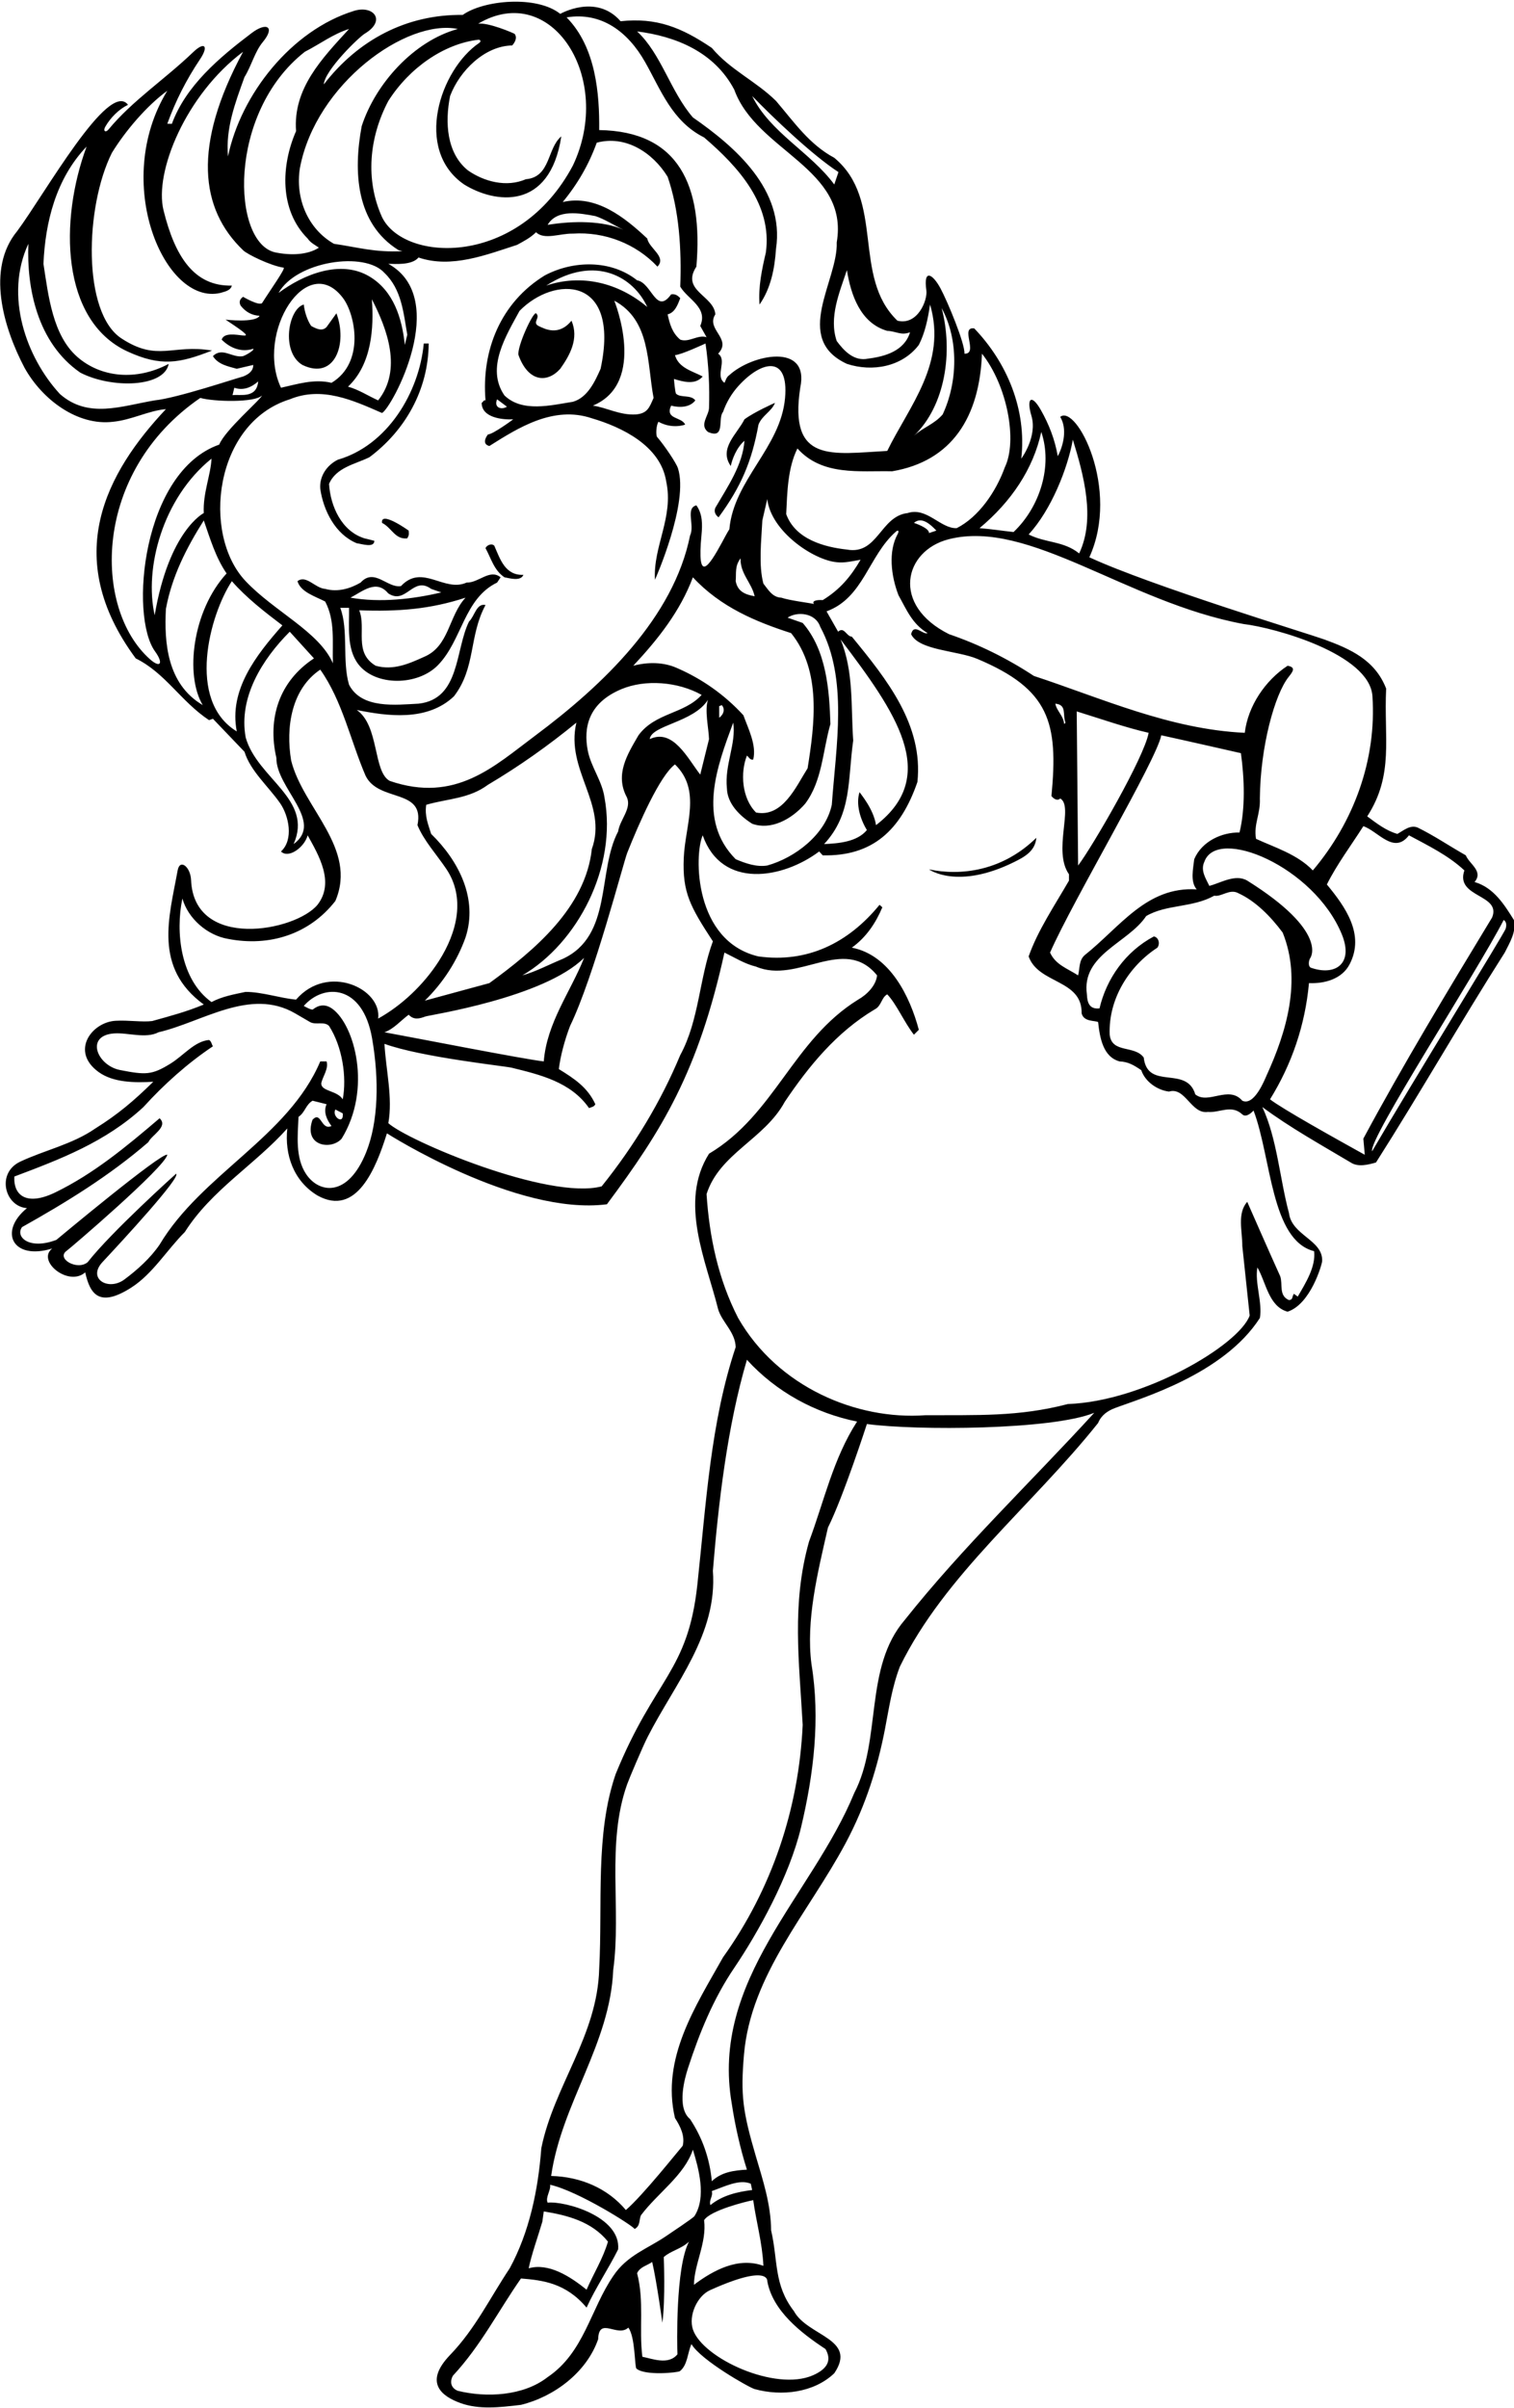 <?xml version="1.0" encoding="UTF-8"?>
<svg xmlns="http://www.w3.org/2000/svg" xmlns:xlink="http://www.w3.org/1999/xlink" width="397pt" height="631pt" viewBox="0 0 397 631" version="1.1">
<g id="surface1">
<path style=" stroke:none;fill-rule:nonzero;fill:rgb(0%,0%,0%);fill-opacity:1;" d="M 396.965 241.09 C 394.48 237.133 391.723 232.625 386.66 231.152 C 389.055 228.301 385.281 226.461 384.363 224.16 C 380.129 221.77 376.082 219.008 371.758 216.891 C 369.824 216.062 368.078 217.629 366.422 218.547 C 363.477 217.719 360.992 215.789 358.512 213.949 C 365.594 203 362.836 193.34 363.477 180.461 C 360.547 172.902 354 170.047 347.207 167.566 C 343.332 166.152 301.746 153.504 285.645 146.051 C 293.828 128.145 282.199 105.812 278.012 109.254 C 279.852 112.289 278.93 116.613 277.367 119.555 C 276.617 115.219 275.078 111.242 272.945 107.484 C 270.426 103.039 269.102 104.434 270.449 108.934 C 272.102 114.461 267.797 120.199 267.797 120.199 C 269.27 107.32 264.027 94.992 255.469 86.066 C 251.605 85.516 256.664 92.828 252.895 92.691 C 253.078 90.117 248.5 79.07 246.594 75.535 C 244.637 71.906 242.078 70.203 242.91 76.121 C 243.262 78.633 240.637 85.371 235.32 84.043 C 223.27 72.453 232.195 52.488 218.762 41.355 C 212.23 37.859 208.273 32.062 203.488 26.453 C 198.152 21.207 191.531 18.355 186.652 12.559 C 178.656 7.156 172.117 4.555 162.734 5.566 C 156.316 -1.785 146.91 3.637 146.91 3.637 C 140.773 -1.273 126.809 0 121.336 3.91 C 106.613 3.727 93.918 10.445 84.902 22.129 C 85.18 18.355 94.121 9.734 95.633 8.828 C 101.391 5.379 97.887 1.293 92.879 2.836 C 76.379 7.91 63.148 24.773 59.785 40.988 C 59.141 33.629 61.625 27.098 64.109 20.195 C 65.902 17.328 66.801 13.566 68.895 11.043 C 72.246 7.008 69.918 5.695 66.016 8.641 C 57.398 15.152 48.73 22.508 45.066 32.457 L 43.871 32.434 C 46.031 26.469 48.84 20.91 52.453 15.531 C 54.758 12.098 53.703 10.738 50.633 13.684 C 43.215 20.809 34.758 26.316 28.461 33.926 C 27.707 34.836 26.945 34.387 27.609 33.215 C 28.965 30.84 31.164 28.637 33.566 27.465 C 28.512 20.793 11.66 50.969 4.496 60.586 C -3.617 70.406 0.812 85.699 6.426 96.371 C 11.117 104.836 20.41 111.645 29.609 110.539 C 34.484 110.078 38.992 107.598 43.504 107.227 C 27.934 123.77 15.852 145.863 35.59 172.547 C 43.41 176.41 47.367 183.773 54.82 188.738 L 55.832 188.371 L 64.109 197.02 C 65.676 202.07 70.262 205.965 73.414 210.445 C 75.742 213.762 77.074 220.047 73.68 223.148 C 75.652 225.121 79.844 222.043 80.672 218.914 C 83.523 224.066 87.848 231.242 83.246 237.133 C 77.473 244.09 50.883 249.113 50.102 230.637 C 49.957 227.168 47.152 224.934 46.574 228.141 C 44.395 240.238 40.121 253.539 53.438 263.262 C 48.746 265.191 44.883 266.203 39.914 267.586 C 37.309 267.926 33.656 267.32 30.289 267.52 C 24.07 267.879 18.344 275.5 25.855 280.949 C 29.703 283.742 35.359 283.777 40.191 283.5 C 35.039 288.559 30.898 292.055 25.012 295.734 C 18.965 299.922 11.684 301.43 5.301 304.438 C -1.023 307.426 1.223 316.188 7.07 316.621 C -0.469 322.789 3.328 330.391 13.695 327.199 C 9.512 330.418 17.949 337.336 22.344 333.457 C 23.598 339.121 26 342.828 34.434 337.434 C 40.027 333.855 43.719 327.625 48.469 322.875 C 55.461 311.836 66.871 305.211 75.336 295.734 C 74.598 302.637 76.988 309.535 83.246 313.309 C 93.508 319.008 98.602 306.148 101.461 297.023 C 101.461 297.023 135.363 318.676 159.145 315.609 C 173.574 296.23 183.043 281.039 189.965 249.645 C 192.633 250.934 195.211 252.59 198.246 253.324 C 209.195 258.016 221.34 244.953 229.984 255.625 C 229.711 258.293 227.316 260.684 225.02 261.973 C 207.906 272.551 203.215 292.055 185.918 302.359 C 177.914 315.055 185.184 330.512 188.309 343.117 C 189.32 346.52 192.816 349.098 192.91 353.051 C 186.316 372.746 185.145 394.16 182.871 415.211 C 180.391 438.25 171.773 439.605 161.445 464.922 C 156.02 480.656 158.043 498.781 157.121 515.984 C 156.66 533.555 145.254 546.621 141.941 562.996 C 141.113 573.945 138.812 584.984 133.66 594.461 C 128.59 602.027 124.645 610.297 118.07 617.117 C 110.965 624.484 115.945 628.062 120.785 629.793 C 125.617 631.523 130.879 630.938 136.605 630.246 C 145.254 628.133 153.809 621.785 156.848 613.043 C 157.031 606.973 161.906 612.676 164.758 610.008 C 166.598 612.398 166.391 620.309 166.883 620.742 C 169.078 622.672 177.785 621.805 178.285 621.41 C 180.316 619.82 180.285 616.543 181.316 614.332 C 183.801 618.562 196.484 625.727 197.859 626.105 C 204.961 628.074 213.441 627.055 218.762 621.969 C 224.926 612.859 211.77 612.309 208.184 605.684 C 202.848 598.785 204.043 592.434 202.203 584.523 C 202.148 577.668 200.016 571.277 198.184 565.047 C 194.719 553.262 194.184 548.961 195.086 538.449 C 196.895 517.449 211.945 501.363 221.738 483.039 C 227.184 472.852 230.18 462.816 232.055 453.148 C 233.113 447.68 233.891 442.18 235.965 436.773 C 247.742 412.668 270.559 394.727 287.945 372.926 C 288.801 370.836 290.484 369.727 292.359 369.016 C 299.016 366.492 320.828 360.227 330.359 345.414 C 331.094 341.461 328.977 336.125 329.715 332.168 C 332.016 336.125 332.656 342.379 337.625 343.762 C 343.68 341.805 346.66 331.355 346.695 330.484 C 346.922 324.934 338.711 323.793 337.992 317.906 C 335.602 309.074 334.867 298.312 331.004 290.125 C 338.18 295.461 346.457 300.059 354.188 304.66 C 356.117 305.949 358.879 305.211 360.809 304.66 C 372.402 286.445 382.98 267.859 394.574 249.645 C 395.863 247.066 397.703 244.125 396.965 241.09 Z M 326.035 163.531 C 334.316 164.508 359.141 171.398 359.879 182.441 C 360.984 199.047 355.055 215.34 344.25 228.117 C 340.203 223.883 334.129 222.043 329.348 219.836 C 328.703 215.879 330.543 213.395 330.359 209.258 C 330.48 195.656 334.262 182.004 337.879 177.438 C 338.945 176.086 339.949 174.867 337.625 174.48 C 331.738 178.344 327.23 185.059 326.402 192.051 C 306.715 191.133 288.773 182.945 271.109 177.148 C 264.117 172.547 256.664 168.867 248.848 166.199 C 233.578 158.566 237.047 144.309 248.777 141.32 C 269.875 135.953 295.367 157.828 326.035 163.531 Z M 327.047 230.785 C 323.918 228.945 320.055 231.43 317.109 232.164 C 316.191 230.23 314.719 228.117 315.82 225.816 C 319.172 216.508 344.543 227.086 351.836 244.824 C 355.012 252.547 350.184 255.762 343.973 253.691 C 342.871 253.508 343.145 251.668 343.605 251.023 C 343.605 251.023 348.484 244.184 327.047 230.785 Z M 313.797 233.086 C 300.641 232.258 293.742 242.93 284.359 250.379 C 282.887 251.762 283.16 253.785 282.703 255.625 C 279.852 253.785 276.812 252.863 275.344 249.645 C 281.32 236.027 303.309 199.137 304.508 192.695 C 310.855 194.074 325.391 197.387 325.391 197.387 C 326.309 204.012 326.586 211.832 325.023 218.18 C 320.516 218.09 315.18 220.387 313.152 225.172 C 312.879 227.656 312.051 231.059 313.797 233.086 Z M 282.336 186.441 C 288.59 188.371 295.121 190.672 301.195 192.051 C 300.09 198.398 286.473 221.859 282.703 226.828 Z M 279.391 189.383 L 279.023 189.754 C 278.93 187.637 277.09 186.348 276.723 184.414 C 279.852 184.691 278.562 187.359 279.391 189.383 Z M 239.645 137.035 C 241.664 135.285 243.969 137.402 245.535 139.059 L 243.602 139.703 C 243.695 138.324 239.645 137.035 239.645 137.035 Z M 281.32 115.23 C 284.176 124.523 287.301 135.934 282.977 145.039 C 278.84 141.727 274.328 142.371 269.73 140.07 C 275.676 133.617 279.969 122.742 281.32 115.23 Z M 273.043 113.207 C 276.078 122.133 272.676 132.895 265.773 139.43 C 262.371 139.059 260.254 138.691 256.852 138.414 C 265.129 131.516 270.926 122.961 273.043 113.207 Z M 257.492 92.691 C 264.109 101.035 266.871 115.508 263.473 122.5 C 261.176 128.848 256.664 135.473 250.871 138.414 C 246.637 138.602 243.051 132.805 237.988 134.461 C 230.812 135.289 230.172 145.5 222.074 144.027 C 216.188 143.383 208.551 141.359 206.156 134.734 C 206.434 129.125 206.527 122.684 209.102 117.531 C 215.633 124.801 225.387 123.328 233.941 123.512 C 249.652 120.855 256.855 109.277 257.492 92.691 Z M 220.418 167.578 C 234.82 186.57 246.625 203.234 229.711 216.246 C 229.066 212.016 225.66 208.059 225.387 207.602 C 224.375 210.727 225.57 214.684 227.316 217.535 C 224.742 220.664 219.867 221.031 216.094 221.215 C 223.453 213.305 222.258 204.379 223.73 194.074 C 223.086 185.059 223.914 176.137 220.418 167.578 Z M 218.117 210.91 C 216.461 218.73 208.457 224.805 201.191 226.828 C 198.43 227.289 195.484 226.277 192.91 225.172 C 182.699 214.867 188.035 200.793 192.266 189.383 C 193.094 194.902 189.965 200.426 190.609 206.59 C 190.703 210.637 194.016 213.855 197.234 215.879 C 202.02 217.629 207.445 214.867 211.125 210.637 C 215.633 204.656 215.727 196.742 217.75 189.754 C 217.473 180.922 216.738 170.434 210.48 163.258 L 206.527 161.875 C 208.918 160.219 213.793 160.496 215.082 164.27 C 222.441 177.883 219.223 195.457 218.117 210.91 Z M 164.391 208.98 C 165.68 211.926 162.551 214.777 162.09 217.902 C 156.57 228.301 160.711 245.227 147.555 251.301 C 143.965 252.773 140.562 254.613 136.973 255.625 C 151.418 247.16 161.906 227.289 158.504 208.98 C 157.871 204.641 154.922 200.902 154.117 196.68 C 153.008 190.855 154.117 184.328 162.914 180.621 C 169.188 177.98 177.762 178.633 183.984 182.117 C 179.387 187.176 171.844 186.715 167.426 192.695 C 164.48 197.758 161.172 203 164.391 208.98 Z M 113.055 218.547 C 112.316 216.156 111.305 213.855 111.766 210.91 C 117.562 209.258 122.988 209.348 127.957 205.668 C 136.055 200.883 143.965 195.273 151.141 189.383 C 148.199 201.805 159.422 210.727 155.191 222.504 C 153.535 237.867 140.102 249.094 128.324 257.648 L 111.398 262.246 C 116.184 257.555 119.863 251.852 122.07 245.688 C 125.383 235.566 120.32 225.633 113.055 218.547 Z M 122.988 162.887 C 119.309 170.34 120.691 183.219 109.742 184.414 C 103.945 184.691 94.84 185.887 91.527 179.449 C 89.688 173.285 91.434 165.098 89.227 159.301 L 91.527 159.301 C 91.598 164.207 90.844 170.051 93.984 174.105 C 98.445 179.871 109.52 179.789 114.852 174.305 C 121.203 167.77 121.645 156.867 130.352 152.676 L 131.27 151.297 C 128.418 148.996 125.566 152.77 122.348 152.676 C 116.457 155.344 110.754 147.617 105.141 153.598 C 101.645 154.238 98.152 148.719 94.562 152.676 C 91.895 154.238 88.582 155.254 85.27 154.332 C 82.602 154.148 80.301 150.559 78.004 152.309 C 78.832 155.16 82.602 156.266 85.27 157.645 C 87.938 162.703 87.109 168.223 87.293 173.836 C 83.703 165.547 71.918 160.266 64.387 152.281 C 52.762 139.953 56.242 110.793 75.977 104.652 C 84.441 101.156 92.629 104.93 100.176 108.238 C 102.703 106.977 118.297 78.262 101.828 69.141 C 103.484 69.141 107.992 69.602 109.742 67.484 C 118.391 70.43 127.59 66.746 135.594 64.172 C 137.25 63.254 139.09 62.332 140.562 60.859 C 142.68 62.977 146.91 61.137 150.223 61.227 C 158.594 60.676 166.781 63.895 172.395 69.875 C 174.879 67.301 170.188 65.094 169.727 62.516 C 163.84 56.996 156.293 50.926 147.555 52.949 C 151.512 48.164 154.453 43.012 156.477 37.398 C 163.93 35.375 171.105 39.883 175.062 46.324 C 178.098 55.062 178.742 65.367 178.375 75.121 C 180.305 78.434 185.734 80.547 183.617 85.426 L 185.273 88.367 C 182.973 87.633 180.676 89.84 178.375 89.012 C 176.258 87.266 175.613 84.871 175.062 82.387 C 176.992 81.93 177.73 79.812 178.375 78.156 C 177.73 77.422 176.992 76.961 175.98 77.145 C 172.027 82.664 170.922 74.109 167.059 73.465 C 160.25 68.035 150.312 68.219 142.863 72.176 C 131.27 79.262 126.211 91.863 127.312 104.93 C 126.855 104.742 126.672 105.387 126.301 105.57 C 126.301 109.445 131.684 110.047 134.582 109.895 C 134.582 109.895 129.246 113.852 127.957 113.852 C 127.223 114.773 126.484 116.43 128.324 116.887 C 135.777 112.195 145.07 106.215 155.191 109.621 C 163.012 111.922 173.223 116.797 174.695 126.18 C 176.719 135.562 171.199 143.199 171.75 151.941 C 171.75 151.941 180.711 131.816 177.766 122.707 C 177.316 121.316 174.219 116.723 172.312 114.527 C 171.949 114.113 172.027 111.461 172.672 110.539 C 176.355 112.57 179.66 111.277 179.66 111.277 C 178.742 109.16 174.324 109.988 175.98 106.309 C 178.098 106.859 180.859 106.859 182.328 104.93 C 181.137 103.363 178.496 104.336 177.289 103.191 C 177.008 102.926 176.719 99.316 176.719 99.316 C 179.203 100.051 182.238 100.973 184.262 98.672 C 181.688 97.293 177.914 96.465 176.992 93.059 C 178.465 93.059 184.996 90.023 184.996 90.023 C 185.824 95.543 186.102 101.434 185.918 106.953 C 185.824 108.977 183.344 111.367 185.641 113.207 C 190.336 115.23 188.125 109.621 189.598 107.965 C 190.426 105.527 191.828 103.133 193.645 101.133 C 199.688 94.48 206.879 92.93 205.855 104.328 C 204.688 117.355 192.41 125.727 191.254 138.691 C 190.562 139.797 189.941 141.016 189.312 142.176 C 185.84 148.551 182.707 153.188 183.945 140.199 C 184.199 137.531 184.258 134.723 182.605 132.438 C 179.66 133.172 182.238 137.68 180.949 140.348 C 176.602 161.844 158.238 179.461 140.281 192.836 C 129.59 200.801 119.453 210.578 102.199 204.656 C 97.781 202.266 99.496 190.195 93.551 186.07 C 101.371 187.637 111.949 189.199 119.035 182.484 C 124.828 174.941 122.898 166.754 127.312 158.562 C 124.922 158.012 124.461 161.508 122.988 162.887 Z M 94.195 159.945 C 104.496 160.312 112.777 159.668 122.07 156.633 C 117.562 161.508 117.84 169.422 111.121 172.18 C 107.258 173.93 103.117 175.77 98.52 174.48 C 92.629 170.984 96.125 164.727 94.195 159.945 Z M 91.895 156.633 C 95.113 154.977 98.668 151.734 101.797 155.504 C 106.488 158.633 108.27 150.836 113.055 154.332 L 115.723 155.254 C 108.363 157 99.715 158.012 91.895 156.633 Z M 97.508 78.434 C 101.555 86.254 105.512 96.926 99.16 104.93 C 96.492 103.73 94.012 102.074 91.25 101.34 C 97.508 95.453 98.059 85.883 97.508 78.434 Z M 96.863 72.453 C 89.32 67.945 79.566 71.898 73.035 76.777 C 77.68 68.461 95.645 65.75 100.816 71.531 C 105.324 75.855 105.785 81.93 106.797 87.723 L 106.152 90.391 C 105.418 83.398 103.211 76.223 96.863 72.453 Z M 89.934 78.105 C 93.18 82.398 95.754 95.031 86.926 100.328 C 82.328 99.223 77.91 100.695 73.68 101.617 C 66.914 87.273 80.504 65.633 89.934 78.105 Z M 143.598 58.93 C 146.082 54.695 152.152 55.891 156.109 56.629 C 158.41 57.363 160.984 59.02 163.469 60.215 C 158.227 57.824 150.312 57.824 143.598 58.93 Z M 132.281 103.641 C 127.312 96.465 132.742 87.906 136.238 81.469 C 145.273 72.223 162.754 72.074 157.488 96.648 C 156.02 99.961 154.086 104.191 150.223 105.297 C 144.426 106.215 136.973 108.148 132.281 103.641 Z M 132.926 106.586 C 131.41 107.539 129.43 106.77 130.352 104.652 Z M 143.23 74.844 C 156.199 66.531 166.195 72.703 169.727 80.457 C 162.184 74.109 152.523 71.715 143.23 74.844 Z M 161.078 78.801 C 170.645 83.953 169.633 95.086 171.383 104.285 C 170.277 106.77 169.816 108.332 166.781 108.609 C 162.551 108.883 158.961 106.77 155.465 106.309 C 169.84 100.305 161.078 78.801 161.078 78.801 Z M 197.879 156.266 C 195.395 155.805 193.461 155.066 192.91 152.309 C 193.094 150.191 192.633 148.352 194.199 146.328 C 194.016 150.285 197.141 152.77 197.879 156.266 Z M 111.539 266.395 C 112.52 266.027 142.586 261.512 153.164 251.023 C 149.578 260.039 143.414 267.953 142.586 278.164 C 137.984 277.703 107.902 271.816 100.816 270.527 C 103.211 269.699 105.051 267.492 107.164 265.93 C 108.508 267.383 110.023 266.965 111.539 266.395 Z M 185.641 183.402 C 184.723 186.164 185.824 190.766 185.918 193.707 L 183.617 203 C 180.328 198.789 176.484 190.797 170.371 193.707 C 170.797 190.004 181.871 189.383 185.641 183.402 Z M 177.637 175.125 C 174.051 173.469 169.816 173.469 166.047 174.48 C 172.672 167.395 178.375 160.129 181.688 151.297 C 189.047 159.207 198.34 162.98 207.445 165.926 C 215.449 175.859 213.609 189.844 211.77 201.344 C 208.734 206.129 205.238 214.316 198.246 212.938 C 194.473 209.164 194.105 202.449 195.855 198.031 C 196.223 198.215 196.684 199.32 197.512 199.043 C 198.43 195.273 196.223 191.039 194.934 187.453 C 189.965 182.023 183.984 177.883 177.637 175.125 Z M 188.586 188.098 L 188.586 185.059 L 189.27 184.805 C 190.188 185.816 189.773 187.25 188.586 188.098 Z M 213.426 158.289 C 212.32 158.012 206.984 157.367 204.871 156.633 C 202.477 156.539 201.375 154.426 200.18 152.953 C 198.891 148.168 199.625 141.82 199.902 136.391 L 201.191 130.781 C 202.125 139.199 213.25 146.781 219.406 147.34 C 221.34 147.617 224.008 146.973 225.66 146.695 C 223.086 151.113 220.234 154.516 215.727 157.277 C 214.805 157.184 212.691 157.277 213.426 158.289 Z M 246.914 80.73 C 251.422 89.012 251.145 100.145 247.191 108.609 C 244.98 111.184 242.039 112.012 239.645 114.219 C 247.926 106.309 249.949 92.141 246.914 80.73 Z M 222.074 70.797 C 223.086 77.145 225.57 84.688 232.652 86.711 C 235.047 86.805 236.242 88 238.633 87.078 C 237.16 91.957 232.102 93.43 227.688 93.98 C 223.914 94.809 221.246 91.863 219.406 89.379 C 217.289 83.215 220.141 76.594 222.074 70.797 Z M 219.863 45.105 L 218.762 48.348 C 212.508 39.883 201.926 34.73 197.234 25.164 C 202.848 30.961 213.055 40.688 219.863 45.105 Z M 169.129 16.215 C 173.254 23.473 176.184 31.797 184.629 36.02 C 193.645 43.746 202.57 53.594 200.82 66.195 C 199.809 70.52 198.797 75.211 199.164 79.812 C 202.109 75.578 203.121 70.52 203.488 65.184 C 205.789 49.727 192.816 38.504 181.688 30.777 C 175.797 23.969 173.406 14.125 167.059 8.234 C 177.18 9.523 187.297 13.57 192.543 23.508 C 198.34 39.609 222.719 44.117 219.406 63.527 C 219.773 73.555 207.723 88.734 222.074 95.359 C 228.789 97.566 236.609 96.098 240.934 90.391 C 242.59 87.172 243.324 83.492 243.879 79.812 C 248.387 95.176 238.359 106.492 232.652 118.176 C 218.152 118.953 206.789 121.527 209.84 101.617 C 212.398 89.66 197.098 92.898 191.254 98.305 C 190.426 98.855 190.336 99.684 189.965 100.328 C 187.391 98.488 190.793 94.441 188.309 92.691 C 192.082 88.734 184.996 86.344 187.574 82.387 C 187.207 77.422 178.465 76.223 182.605 69.875 C 184.398 48.703 178.062 34.402 157.121 34.09 C 157.215 24.703 156.293 12.375 148.566 4.555 C 157.68 3.078 164.621 8.285 169.129 16.215 Z M 125.371 10.418 C 126.02 10.336 126.207 10.875 125.668 11.242 C 115.375 18.227 108.41 39.199 121.703 48.348 C 129.762 53.32 144.164 55.383 147.188 35.742 C 143.414 38.871 144.426 46.414 137.895 46.969 C 132.836 49.176 126.945 47.613 122.715 44.668 C 117.102 40.16 116.641 32.062 118.023 25.164 C 120.508 18.539 127.129 12.008 134.305 11.914 C 135.043 11.09 135.688 9.891 134.949 8.879 C 134.488 8.605 128.051 5.844 125.383 6.211 C 144.664 -5.184 161.066 20.594 150.223 43.379 C 135.988 70.164 105.926 68.777 100.176 56.902 C 95.758 47.152 96.77 36.02 101.828 26.453 C 107.406 17.703 116.422 11.512 125.371 10.418 Z M 120.047 7.594 C 108.547 10.719 98.426 21.945 94.84 33.074 C 92.629 44.945 93.273 58.559 104.496 65.551 L 105.512 65.828 C 98.242 66.195 93.918 64.816 87.57 63.895 C 80.762 60.031 77.359 52.027 78.645 44.023 C 82.789 21.977 106.59 4.855 120.047 7.594 Z M 79.934 13.57 C 83.891 11.547 87.387 8.879 91.527 7.594 C 84.352 15.41 76.805 23.23 77.633 34.363 C 73.68 43.379 73.219 55.062 80.672 62.516 C 81.5 63.711 82.602 64.172 83.613 64.906 C 80.668 66.852 76.145 66.957 72.246 66.16 C 60.758 63.805 59.516 29.562 79.934 13.57 Z M 40.559 104.93 C 31.82 106.398 23.172 109.805 15.719 103.273 C 6.887 93.703 1.09 77.512 7.438 63.895 C 6.977 75.395 9.738 89.84 21.055 97.66 C 29.234 101.883 43.055 101.57 44.238 95.359 C 35.672 99.922 26.367 98.91 20.234 93.5 C 13.816 87.836 12.691 77.559 11.395 69.141 C 11.855 58.375 14.613 46.875 22.711 38.41 C 15.508 57.84 15.996 83.922 33.289 92.047 C 42.215 96.188 47.141 95.184 55.605 91.871 C 45.117 90.125 41.387 94.898 31.91 88.734 C 21.535 82.066 22.258 54.227 29.336 40.066 C 32.832 34.363 38.441 27.738 43.871 23.785 C 29.199 47.723 43.129 80.141 57.762 76.777 C 58.5 76.5 60.43 76.316 60.797 74.844 C 50.871 75.098 45.844 67.152 42.875 55.094 C 40.41 45.082 48.738 24.789 63.742 13.57 C 50.465 38.137 52.414 54.809 63.82 65.652 C 64.828 66.613 70.867 69.637 74.371 70.148 C 75.004 70.238 70.734 76.223 68.711 79.445 C 67.789 80.18 63.742 77.789 63.742 77.789 C 62.824 78.434 62.637 79.168 63.098 80.09 C 64.387 81.742 66.043 82.664 68.066 82.758 C 67.055 84.688 59.141 83.77 59.141 83.77 C 71.133 91.68 59.328 85.148 58.129 89.012 C 60.34 91.219 63.281 92.414 66.41 91.402 C 66.777 91.68 64.938 92.875 63.742 93.336 C 60.891 93.887 58.316 90.852 55.832 93.336 C 57.211 95.543 59.785 96.004 62.086 96.648 L 66.41 95.637 C 66.41 97.293 65.121 98.121 63.742 98.672 C 61.625 99.223 46.406 104.328 40.559 104.93 Z M 67.699 99.961 C 67.297 104.523 62.996 103.289 60.973 103.562 L 61.441 101.617 C 63.742 102.445 65.949 101.523 67.699 99.961 Z M 39.312 172.758 C 24.398 159.508 24.121 123.77 52.52 104.285 C 56.105 105.297 66.777 105.57 68.711 103.641 C 68.25 104.836 59.051 112.656 57.484 116.52 C 37.281 123.594 33.895 161.375 40.648 170.707 C 42.965 173.906 42.039 175.184 39.312 172.758 Z M 55.461 120.199 C 55.277 124.434 53.16 129.309 53.438 134.461 C 53.438 134.461 44.336 138.984 40.559 161.23 C 37.789 149 42.574 130.59 55.461 120.199 Z M 43.504 159.574 C 45.066 151.113 48.84 143.66 53.438 136.391 C 55.094 141.176 56.566 146.145 59.418 150.285 C 50.418 160.102 48.473 176.965 53.16 184.785 C 43.777 179.266 43.043 168.316 43.504 159.574 Z M 60.797 152.309 C 64.66 156.723 69.445 160.402 74.047 163.898 C 67.148 171.719 59.969 180.828 62.086 191.684 C 48.832 183.637 54.977 161.137 60.797 152.309 Z M 76.988 221.215 C 82.234 209.441 67.457 204.074 64.422 193.262 C 62.492 182.773 68.801 172.73 75.977 165.555 L 82.328 172.547 C 73.219 178.527 70.082 188.234 72.473 198.629 C 72.383 206.543 85.121 215.305 76.988 221.215 Z M 41.848 326.188 C 39.465 329.68 36.055 332.762 32.625 335.312 C 28.438 338.43 22.781 335.129 26.895 330.734 C 32.016 325.254 47.555 308.449 46.172 307.605 C 46.172 307.605 29.242 322.785 22.984 330.789 C 20.23 333.086 14.609 329.789 17.504 327.781 C 18.328 327.211 43.227 305.949 43.871 302.637 C 42.484 301.816 14.781 324.938 14.781 324.938 C 7.637 327.66 3.934 324.129 5.781 321.59 C 17.281 315.148 28.691 308.156 38.902 299.324 C 39.73 297.484 44.238 295.277 41.848 293.066 C 32.969 300.641 24.504 307.633 14.504 312.496 C 7.078 316.105 3.492 313.398 3.758 308.34 C 15.719 303.832 27.68 299.324 37.613 290.125 C 42.949 284.234 49.207 278.625 55.832 274.207 C 55.461 273.656 55.461 272.922 54.82 272.551 C 51.004 272.879 48.133 276.641 44.688 278.758 C 39.801 281.766 38.207 281.742 31.465 280.422 C 25.449 279.238 22.246 271.371 29.918 270.832 C 33.523 270.578 38.234 272.281 41.57 270.527 C 53.07 267.859 65.582 258.754 77.359 265.559 L 81.316 267.859 C 82.785 268.688 84.992 267.586 86.281 268.871 C 89.777 274.301 90.973 282.305 89.871 288.102 C 88.398 285.707 83.98 286.074 84.258 283.777 C 84.719 281.938 86.191 280.098 85.637 278.164 L 83.98 278.164 C 75.609 297.945 52.887 307.695 41.848 326.188 Z M 87.938 290.77 L 89.871 291.781 C 90.238 295 86.926 292.609 87.938 290.77 Z M 96.008 301.996 C 91.207 313.891 83.668 312.77 80.281 307.719 C 77.383 303.398 78.07 297.52 78.277 292.699 C 80.027 291.504 80.117 289.57 81.957 288.469 L 85.637 289.387 C 84.719 291.41 85.73 293.527 86.926 295.094 C 84.168 296.379 84.258 291.043 81.957 293.438 C 79.461 300.426 86.906 301.504 89.594 298.402 C 97.586 285.414 92.988 268.648 87.164 264.391 C 85.223 262.969 83.434 263.43 82.062 264.535 C 81.707 264.824 79.656 263.629 79.656 263.629 C 84.926 257.633 95.094 257.941 97.559 272.074 C 99.477 283.062 99.184 294.125 96.008 301.996 Z M 77.633 261.973 C 73.492 261.605 68.711 259.949 64.387 259.949 C 61.352 260.594 58.223 261.145 55.461 262.617 C 47.273 256.727 45.984 244.215 47.828 235.477 C 49.297 240.719 54.359 245.137 59.785 246.055 C 70.641 248.172 81.129 244.859 87.938 236.121 C 93.828 222.32 79.473 211.832 76.348 199.32 C 74.875 190.578 76.438 180.551 83.98 175.492 C 89.777 183.68 91.895 194.074 95.852 203.277 C 99.254 210.359 111.488 206.496 109.465 216.246 C 111.109 220.27 114.438 223.883 117.02 227.711 C 122.062 235.191 119.93 244.266 115.098 251.84 C 111.055 258.168 105.152 263.633 99.16 266.941 C 100.164 259.09 85.918 252.379 77.633 261.973 Z M 178.375 276.508 C 173.312 288.652 166.414 300.152 157.766 310.914 C 143.781 314.598 106.891 298.957 101.828 294.355 C 103.027 287.641 101.188 280.465 100.816 273.562 C 110.387 277.059 132.488 279.402 134.16 279.816 C 141.465 281.621 149.664 283.512 154.453 290.398 C 155.098 290.125 155.742 290.125 156.109 289.387 C 154.086 284.973 150.59 282.672 146.543 280.188 C 146.91 276.875 148.105 272.461 149.484 268.871 C 155.742 255.992 163.496 225.965 164.484 223.477 C 167.516 215.84 173.039 203.246 176.992 200.332 C 184.02 207.145 179.648 216.188 179.293 224.898 C 178.922 233.926 180.996 237.613 186.93 246.699 C 183.344 256.359 183.344 267.398 178.375 276.508 Z M 160.801 516.258 C 162.977 500.371 158.918 483.191 164.445 467.621 C 165 466.062 168.523 457.754 169.82 455.211 C 177.008 441.121 188.176 428.336 186.93 411.656 C 188.402 393.809 190.703 373.844 195.855 356.363 C 203.582 364.828 213.793 370.348 224.742 372.555 C 218.484 382.215 216.094 393.441 212.137 404.02 C 207.539 420.395 209.562 435.391 210.48 452.043 C 209.469 474.031 202.387 495.102 189.598 512.949 C 182.422 525.734 173.312 539.445 176.992 555.082 C 178.375 557.199 179.66 559.777 179.02 562.352 C 177.73 563.824 168.531 575.414 164.113 579.188 C 159.328 573.484 152.246 570.449 144.52 570.262 C 147.277 551.129 159.973 535.766 160.801 516.258 Z M 142.219 582.223 L 142.586 579.555 C 148.844 580.566 155.191 582.223 159.422 587.469 C 158.133 591.883 155.648 595.84 153.809 600.07 C 149.395 596.484 143.781 592.988 138.629 594.461 C 139.367 590.871 141.023 586.273 142.219 582.223 Z M 177.637 617 C 175.246 619.945 170.922 618.102 168.438 617.645 C 167.52 610.191 168.988 603.199 167.059 595.746 C 167.793 594.09 169.727 593.723 171.016 592.805 C 172.211 597.957 173.684 608.719 173.684 608.719 C 174.512 602.648 174.051 591.516 174.051 591.516 C 175.891 589.859 178.648 589.398 180.676 587.469 C 177.086 594.184 177.547 614.883 177.637 617 Z M 174.645 586.031 C 169.883 589.297 164.414 591.027 160.801 596.484 C 154.82 605.223 153.164 616.539 143.598 622.98 C 137.25 627.949 127.496 628.406 120.047 626.566 C 118.207 625.832 117.898 624.176 118.758 622.613 C 126.117 614.699 130.625 605.684 136.605 597.129 C 142.309 597.586 148.371 598.301 153.809 604.762 C 156.203 599.52 159.516 594.645 162.09 589.492 C 162.82 580.867 148.105 576.773 143.598 577.254 C 142.953 575.875 144.52 573.945 144.242 572.562 C 151.602 574.219 165.863 583.234 166.414 584.156 C 167.977 583.328 167.52 581.762 168.07 580.566 C 172.395 574.773 179.477 570.078 181.688 563.363 C 183.188 568.289 185.297 575.793 182.102 580.781 C 181.773 581.289 175.586 585.387 174.645 586.031 Z M 201.191 597.773 C 202.57 605.59 210.023 611.387 216.461 615.621 C 218.062 618.422 217.199 620.734 213.16 622.504 C 203.301 626.82 184.277 618.055 181.707 610.523 C 180.465 606.879 182.816 601.715 186.188 600.191 C 201.664 593.211 201.191 597.773 201.191 597.773 Z M 200.18 593.816 C 193.645 591.422 187.113 594.918 181.961 598.785 C 182.055 593.262 185.367 587.742 184.629 581.855 C 186.195 579.281 195.855 576.887 197.512 576.609 C 198.246 582.039 199.902 587.836 200.18 593.816 Z M 197.234 573.945 C 193.461 574.402 189.414 575.324 186.285 577.898 C 185.824 576.52 187.023 575.691 186.652 574.219 C 189.875 573.113 193.828 571 196.867 572.289 Z M 237.254 424.535 C 226.488 437.047 231.273 455.906 224.008 469.891 C 212.875 496.938 186.195 518.742 191.898 551.402 C 192.727 556.922 194.105 563.086 195.855 568.605 C 192.449 568.793 189.137 569.25 186.652 571.645 C 186.102 565.664 184.172 560.234 180.949 555.359 C 177.316 552.371 179.629 544.398 180.383 542.078 C 183.375 532.852 187.035 523.832 192.559 515.684 C 198.664 506.668 206.984 491.816 210.07 478.82 C 213.352 465 215.137 450.406 212.781 436.129 C 211.309 424.629 214.348 412.391 217.105 400.34 C 221.152 392.242 227.316 373.199 227.316 373.199 C 240.289 374.949 275.879 374.77 286.934 370.258 C 270.375 388.379 252.527 405.309 237.254 424.535 Z M 344.59 327.906 C 345.051 332.047 342.316 336.309 340.293 339.805 L 339.281 339.066 C 338.73 339.895 339.098 340.633 337.992 340.723 C 335.234 339.527 336.43 336.586 335.695 334.469 C 332.934 328.395 327.047 314.965 327.047 314.965 C 324.379 318 325.758 322.508 325.758 326.555 L 327.691 344.773 C 324.809 352.629 299.723 367.289 280.035 367.957 C 266.969 371.359 256.297 370.809 242.59 370.898 C 224.648 372.188 203.949 363.539 193.555 345.414 C 188.309 335.203 186.012 324.164 185.273 312.941 C 188.68 302.27 200.453 298.59 205.789 288.742 C 212.047 279.453 219.312 270.527 229.344 264.547 C 231.184 263.629 231.09 261.422 232.652 260.594 C 235.047 263.074 237.07 267.859 239.645 271.172 L 240.934 269.883 C 238.633 261.234 233.391 250.289 223.363 248.355 C 227.227 245.598 229.711 241.73 231.367 237.777 L 230.629 237.133 C 222.352 247.254 211.586 252.402 198.891 250.656 C 181.973 246.688 181.973 224.164 184.262 218.914 C 189.266 233.133 205.266 230.305 214.805 223.148 L 215.727 224.16 C 228.73 224.465 236.184 217.637 240.566 204.934 C 242.129 190.027 232.652 178.16 223.363 166.844 C 221.98 166.844 221.34 164.086 219.773 165.555 L 216.738 160.219 C 226.461 156.668 227.715 145.656 234.926 139.328 C 235.559 138.77 235.809 139.176 235.375 139.969 C 232.883 144.527 233.637 150.895 235.598 155.988 C 237.715 159.762 239.188 163.531 243.234 165.926 C 242.039 166.477 239.645 163.164 238.91 166.199 C 240.902 170.461 251.043 170.484 256.242 172.668 C 275.211 180.645 277.547 189.32 275.711 208.613 C 276.262 209.348 277.273 209.992 278.012 209.258 C 281.629 211.328 275.984 222.965 280.309 229.129 L 280.309 230.785 C 276.539 237.316 272.121 243.848 269.73 250.656 C 272.305 257.926 283.805 256.637 283.621 265.559 C 284.176 267.859 287.117 267.398 287.945 267.859 C 288.406 272 289.234 276.969 293.559 278.164 C 295.766 278.258 297.238 279.086 299.262 280.465 C 300.273 283.5 303.492 285.707 306.531 286.074 C 310.855 284.789 312.324 292.055 316.742 291.41 C 319.777 291.688 322.906 289.387 325.758 292.055 C 326.91 293.121 328.703 291.043 328.703 291.043 C 333.395 303.371 333.234 325.031 344.59 327.906 Z M 325.758 288.469 C 322.172 284.328 316.836 289.57 313.43 286.812 C 311.129 279.086 300.918 285.891 299.906 277.152 C 297.516 273.84 291.535 276.141 290.98 271.172 C 290.613 261.695 296.133 253.141 303.492 248.355 C 304.23 247.344 303.863 245.688 302.574 245.41 C 295.121 249.367 290.152 256.453 288.312 264.273 C 285.738 264.547 285.094 262.891 285.004 260.594 C 283.531 250.105 295.859 247.16 300.551 240.074 C 305.887 236.949 312.602 237.961 318.398 234.738 C 320.328 235.109 322.445 232.809 324.746 234.098 C 329.16 236.121 333.117 240.074 336.34 244.398 C 341.402 256.895 337.328 270.473 332.145 281.793 C 331.68 282.812 328.922 289.961 325.758 288.469 Z M 333.027 288.102 C 338.73 278.898 342.227 268.688 343.238 257.648 C 347.195 257.832 351.887 256.637 353.91 252.68 C 357.957 244.859 352.715 237.594 347.93 231.797 C 350.598 226.461 354.277 221.586 357.496 216.523 C 361.363 217.812 365.504 224.066 369.457 218.914 C 374.426 221.586 379.762 224.16 383.992 228.117 C 381.512 235.293 393.746 234.281 391.262 240.445 C 379.672 259.578 368.078 278.715 357.496 298.402 L 357.867 302.637 C 350.23 298.402 336.109 290.535 333.027 288.102 Z M 394.812 243.398 C 394.492 244.535 370.562 283.223 359.797 301.715 C 358.676 298.727 387.398 254.613 394.297 241.09 C 395.051 241.59 395.082 242.453 394.812 243.398 "/>
<path style=" stroke:none;fill-rule:nonzero;fill:rgb(0%,0%,0%);fill-opacity:1;" d="M 79.289 95.637 C 87.887 99.785 91.176 89.938 88.215 82.113 L 85.637 85.699 C 84.441 86.988 82.785 86.066 81.59 85.426 C 80.484 83.77 79.844 81.559 79.656 79.812 C 75.586 80.934 73.613 92.23 79.289 95.637 "/>
<path style=" stroke:none;fill-rule:nonzero;fill:rgb(0%,0%,0%);fill-opacity:1;" d="M 146.91 96.648 C 149.395 93.152 151.879 88.734 149.855 84.043 C 146.453 88.23 142.77 86.16 141.207 85.426 C 139.457 84.504 141.852 83.215 140.562 82.113 C 139.73 81.746 135.508 90.984 135.961 93.059 C 138.488 100.082 143.453 100.512 146.91 96.648 "/>
<path style=" stroke:none;fill-rule:nonzero;fill:rgb(0%,0%,0%);fill-opacity:1;" d="M 88.582 120.477 C 85.637 121.949 83.707 124.891 83.98 128.113 C 84.809 133.816 87.938 140.07 93.551 142.371 C 94.93 142.555 98.152 143.66 98.152 141.727 L 95.574 141.086 C 89.594 139.242 86.652 132.711 86.281 126.824 C 88.121 122.5 93.09 121.672 96.863 119.832 C 106.246 112.84 112.316 102.168 112.41 90.023 L 111.121 90.023 C 109.926 102.812 101.645 116.703 88.582 120.477 "/>
<path style=" stroke:none;fill-rule:nonzero;fill:rgb(0%,0%,0%);fill-opacity:1;" d="M 188.43 135.57 C 194.316 127.566 197.141 120.938 198.891 111.277 C 199.809 108.883 202.387 107.781 203.215 105.57 C 203.215 105.57 197.785 107.965 195.211 109.895 C 193.277 113.762 188.402 117.531 191.621 122.133 C 191.988 120.383 193.094 117.348 195.211 115.508 C 194.75 121.855 190.793 127.559 187.574 133.078 C 186.93 134.645 188.43 135.57 188.43 135.57 "/>
<path style=" stroke:none;fill-rule:nonzero;fill:rgb(0%,0%,0%);fill-opacity:1;" d="M 100.176 137.035 C 102.75 138.324 103.578 141.453 106.797 141.086 C 107.258 140.258 107.258 140.07 107.164 139.059 C 107.164 139.059 99.715 133.723 100.176 137.035 "/>
<path style=" stroke:none;fill-rule:nonzero;fill:rgb(0%,0%,0%);fill-opacity:1;" d="M 132.281 151.297 C 133.754 151.57 136.516 152.398 137.25 150.652 C 132.465 150.836 131.18 146.605 129.613 143.016 C 128.879 142.281 127.59 142.926 127.312 143.66 C 128.785 146.328 129.523 149.457 132.281 151.297 "/>
<path style=" stroke:none;fill-rule:nonzero;fill:rgb(0%,0%,0%);fill-opacity:1;" d="M 271.754 219.559 C 262.789 228.324 251.871 229.586 243.602 227.84 C 243.602 227.84 250.992 233.293 265.926 225.918 C 268.746 224.523 271.434 223.035 271.754 219.559 "/>
</g>
</svg>
